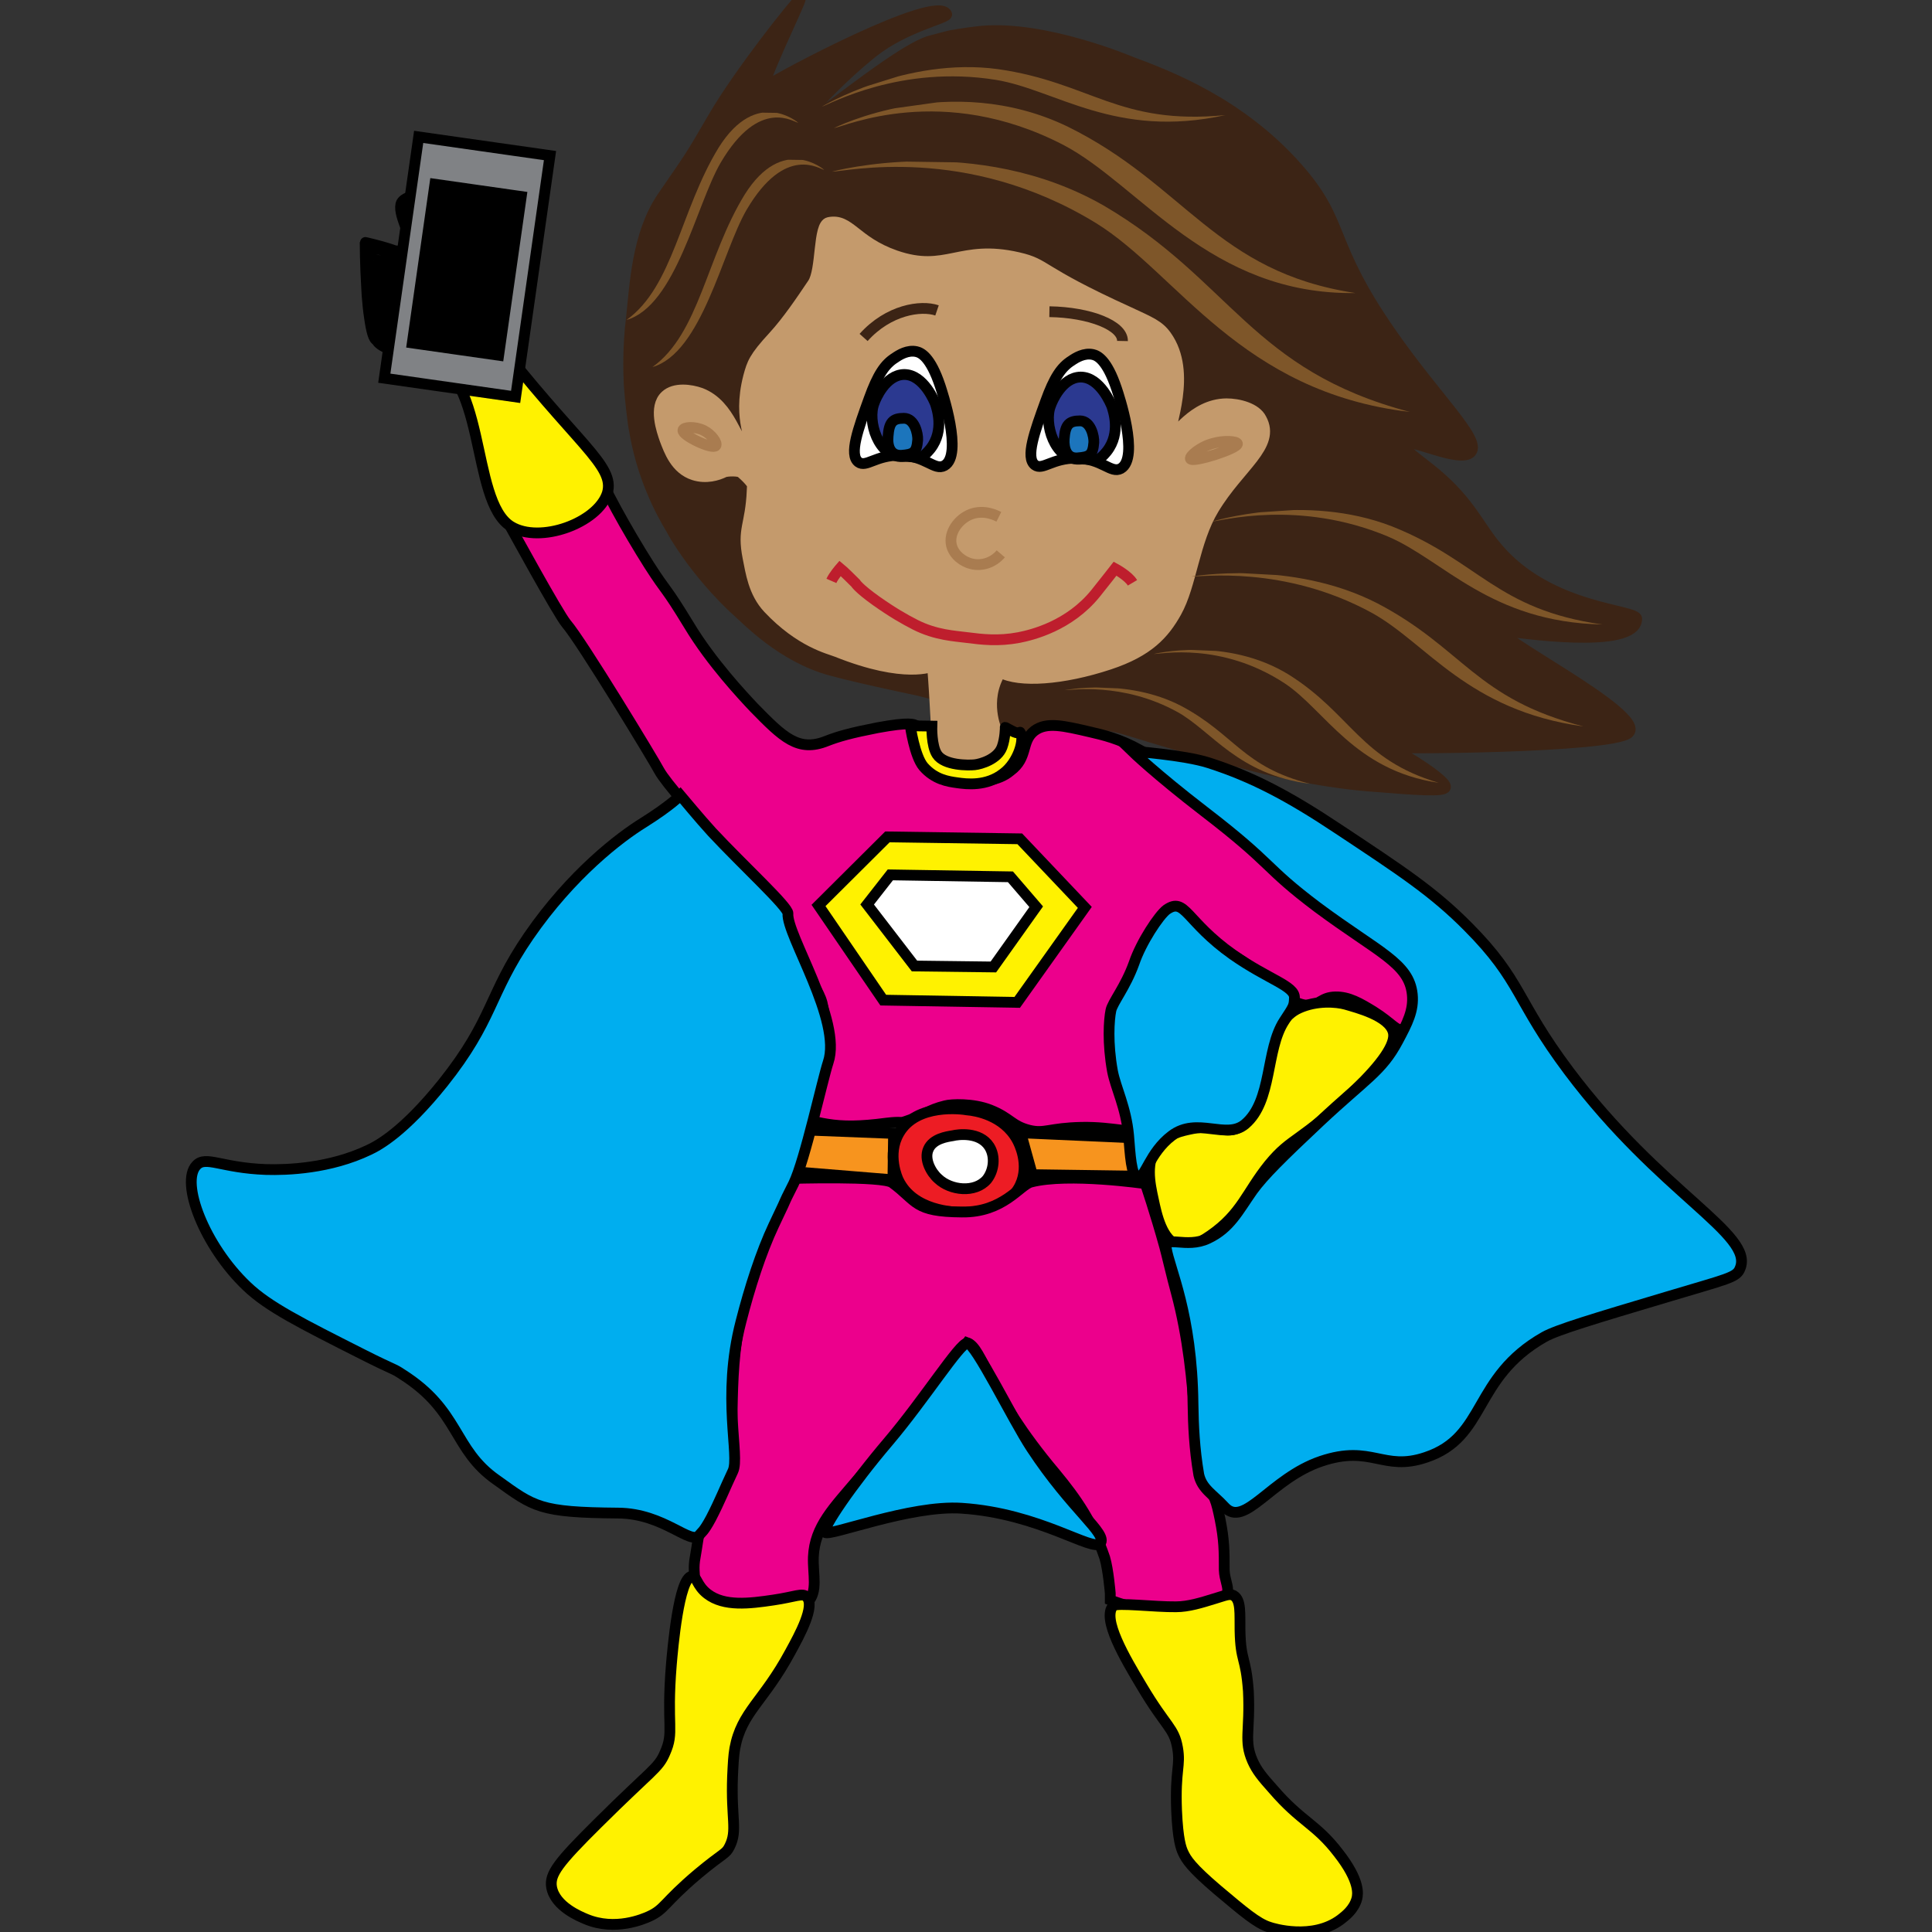 <?xml version="1.0" encoding="utf-8"?>
<!-- Generator: Adobe Illustrator 18.1.0, SVG Export Plug-In . SVG Version: 6.00 Build 0)  -->
<!DOCTYPE svg PUBLIC "-//W3C//DTD SVG 1.1//EN" "http://www.w3.org/Graphics/SVG/1.1/DTD/svg11.dtd">
<svg version="1.1" id="Layer_1" xmlns="http://www.w3.org/2000/svg" xmlns:xlink="http://www.w3.org/1999/xlink" x="0px" y="0px"
	 viewBox="0 0 600 600" enable-background="new 0 0 600 600" xml:space="preserve">
<rect x="0" y="0" width="600" height="600" fill="#333333" stroke="none"/>
<symbol  id="Brown_Hair_4" viewBox="-11.3 -7.7 22.6 15.3">
	<path fill="#7E5629" d="M-11.3,6.9c0,0,5.6,2.6,10.6-1.9c5-4.6,5.8-10.2,12-12.7C4.7-6.6,2.2,0.8-1,3.9C-6.1,8.8-10.8,6.9-11.3,6.9
		z"/>
</symbol>
<g>
	<path fill="#3C2415" stroke="#3C2415" stroke-width="3.346" stroke-miterlimit="10" d="M508.3,192.2c0-3-26.6-2.7-43-21.7
		c-6.1-7-8.4-14.2-19.6-23.6c-5.1-4.2-10.5-7.7-9.8-9.1c1.1-2.3,18,6.5,21,2.5c3-3.9-10.8-16.6-24.9-36.9
		c-20.1-28.9-13.8-34-29.2-51.4c-17.9-20.2-40.1-28.5-51.6-32.8c0,0-26.6-11.3-46.4-9.5c-5,0.5-9.7,1.4-9.7,1.4s-3.3,0.8-6.5,1.7
		c-10.7,3.4-36.7,26.2-38.4,24.8c-1-0.9,11-13.6,21-21.5s23.3-10.5,22.8-11.7c-3.1-6.6-52.8,19.9-56,22.4
		c-3.6,2.8,11.3-27.4,10.5-27.1c-1.3,0.7-19,23-27,36.8c-7.6,13.1-7.1,12-15.8,24.7c-7.9,11.6-8.5,27.5-9.6,37.5
		c-1.1,8.8-0.9,16.7-0.7,20.7c0.4,6,1.1,10.5,1.3,12.4c0.7,4.2,2,11.7,5.7,20.5c2.1,5.2,4.6,9.6,6,11.9c0,0,0.7,1.3,1.4,2.5
		c8.5,13.7,18.6,22.6,18.6,22.6c3.9,3.5,14.4,14.6,29.4,18.8c10.2,2.8,30.9,7,31.5,7.2c0,0-0.5-11.9-0.4-6.5
		c0,0.1-52.1-7.8-58.6-33.1c-2.8-11,4-28.9-2.7-28.9c-4,0-6.3,3.4-12.3,0.5c-9.7-4.6-16.8-20.8-10.8-26.2c3.4-3.1,10.8-1.8,15.5,1.3
		c7.2,4.8,7.8,13.8,9.8,13.5c2.5-0.4-1.8-14.7,6-26.5c3.1-4.6,5.2-4.6,11.3-13.1c3.7-5.2,5.7-7.9,6.8-12.1
		c2.4-8.7-1.2-13.4,1.3-15.5c3.3-2.8,10.5,4.3,22.1,8.1c16.4,5.3,19.5-3.4,37.7,0.6c12.9,2.8,9.9,6.8,34.1,16
		c4.3,1.6,9.1,3.3,13.2,8c6.4,7.3,6.5,16.8,6.4,17.8c-0.1,8.7-4.5,14.9-3.6,15.5c1.3,0.7,5.8-10.5,14.5-11.9
		c4.2-0.7,9.5,0.8,12.1,4.6c3.2,4.7,0.8,10.9-0.2,13.3c-3.7,9.4-10.4,8.6-14.6,17.5c-3.1,6.5-0.1,8-3.6,17.7c-2.5,6.9-6,11.7-8,14.3
		c-2.9,3.9-6.8,9.1-13.5,13.1c-4.9,3-10.3,4.1-21.2,6.4c0,0-4.9-0.9-19.6,1.5c0.6-3.7-1,9.1,0.7,12.5c2.3,4.9,15.1,1.4,28.8,1.5
		c8.9,0,6.1,1.5,49.7,12.9c0,0,17.7,4.6,34.7,6h0.1c15.6,1.3,23.5,1.8,23.9,0.4c0.8-2.5-21.2-15.7-19.7-12.5
		c0.3,0.7,71.6,0.3,76.6-4.4c6-5.8-46.1-31.8-38.3-31.6C469.8,196.1,508.1,202.2,508.3,192.2z"/>
	<path fill="#C49A6C" stroke="#C49A6C" stroke-width="3.346" stroke-miterlimit="10" d="M291.1,232.5c0,0-0.7-16.2-1.5-25.6
		c0,0-8.4,4-29.7-4.5c-2.5-1-11.3-2.9-21.3-13.5c-4.6-4.9-5.4-11.3-6.3-15.7c-1.8-9.1,0.8-9.8,1.3-20.9c0,0,2.2-0.6-3.4-5.5
		c-0.7-0.7-4.4-0.6-5.3-0.2c-2,1-5.6,2.1-9.4,0.9c-5.7-1.8-7.7-7.6-9-11c-0.9-2.6-3.6-10.1,0.2-13.6c2.8-2.6,7.8-1.9,10.9-0.8
		c9.7,3.7,11.1,16.1,14.3,15.6c2.7-0.4-3.1-6.5,0.6-20.8c1.1-4,1.6-5.8,7.7-12.4c4.4-4.8,8.7-11.2,12.2-16.4c2.9-4.2,1.6-18.3,5-19
		c6.5-1.3,8.1,5.9,20.7,10.3c15.9,5.5,19.9-3.6,38.1,0.6c9.2,2.1,5.7,3.9,34.3,16.9c6.9,3.2,9.4,4.2,11.7,7.4
		c8.3,11.6,0.4,28.9,1.5,30.5c0.9,1.3,6.6-9.3,17.2-9.4c3.7,0,9.1,1.3,10.8,4.7c4.6,8.4-6.8,14.7-14.8,28
		c-6.1,10.1-6.9,23.6-11.6,32c-3.8,6.8-8.7,12.2-20.8,16.2c-14.5,4.8-28,5.7-33.8,2.5l0,0c-5.4,8.9-1.2,18-1.2,18c0,1.1,0,2.8,0,5
		c-1.3,1.1-3.7,2.4-6.9,3.3c-1,0.3-1.9,0.4-3.3,0.4C294.6,235.4,291.1,232.5,291.1,232.5z"/>
	<path fill="#EC008C" stroke="#000000" stroke-width="3.346" stroke-miterlimit="10" d="M321.2,227c3.8-2.9,9.1-1.6,17.3,0.3
		c3.9,0.9,9.2,2.1,15.6,5.7c9.6,5.2,14.2,11.2,23,18.2c12.3,9.8,21.5,21.2,33.6,30.8c0.2,0.1,10.3,5.7,21.4,14.9
		c3.1,2.6,6.5,5.6,7.4,10.4c1.1,5.2-0.9,11.6-3.9,12.4c-2.1,0.5-3.1-1.8-9.1-5.6c-4.1-2.5-7.6-4.6-11.8-4.5
		c-4.3,0.1-4.8,2.5-8.2,2.6c-6.3,0.2-14.3-9.2-18.9-12.5c-4.2-3-9.8-5.8-16.5-12.3c-3.3-3.3-4.4-5.8-6.5-5.5
		c-3.3,0.4-2.5,7.2-8.4,16.1c-3.8,5.7-4.2,6.4-6.1,11.3c-1.6,4.4-2.7,17.7-0.4,26.5c0,0,1.8,0.8,2.2,9.1l1.3,5.5
		c-0.9,2-7.3-0.5-17.3-0.3c-10.1,0.2-11.4,2.1-16.3,0.9c-5.5-1.4-5.8-3.8-12.1-6.3c-5.3-2.1-12.1-1.8-13.9-1.3
		c-5.4,1.3-6.3,2.9-12.5,4.9c-1.8,0.6-0.8-0.1-5.8,0.5c-8.3,1.1-13.5,1.1-18.4,0.3c-4.5-0.7-5.1-1.3-5.4-1.7c-2.3-3,0.6-7.7,3-17.1
		c0.8-3,2.9-10.1,0.8-18.9c-0.9-3.4-3.5-6.6-7.8-14.9c-5.1-9.9-4.4-10.1-6.1-15.2c-0.9-2.7-1.1-2.6-9.1-10.8
		c-7.8-8-7.3-6.9-11.5-11.7c-3.7-4.2-14-15.6-16.1-19.5c-1.5-2.9-24.1-40.2-28.8-45.6c-2.5-2.9-17.5-30.4-18.2-31.6
		c-3.9-6.5,13.2-1.5,11.3-1.7c-9.2-0.7,2.8-3.9,10.7-6.2c6.4-1.7,2.5-16,4.6-10.7c2.9,7.6,10.4,21.1,17.3,32
		c5.9,9.2,4.6,5.9,12.4,18.7c6.9,11.5,16.9,22.1,20.1,25.5c9.1,9.3,13.8,14,22.7,10.4c3.6-1.4,7.5-2.5,15.7-4.1
		c9.8-1.8,11.5-1.2,12.4-0.4c3.4,2.7,0.6,7.3,4.1,11.9c3.7,4.6,10.4,4.9,12.9,5c2.6,0.1,7.9,0.3,11.9-3.1
		C319.4,235.3,317,230.3,321.2,227z"/>
	<polygon fill="#FFF200" stroke="#000000" stroke-width="3.346" stroke-miterlimit="10" points="316.7,260.5 336.9,281.8 
		315.9,311.3 274.3,310.6 254.2,281.2 275.6,259.9 	"/>
	<polygon fill="#FFFFFF" stroke="#000000" stroke-width="3.346" stroke-miterlimit="10" points="321.8,281.6 308.5,300.3 284,300 
		269.3,280.9 276.5,271.7 313.8,272.3 	"/>
	<path fill="#FFF200" stroke="#000000" stroke-width="3.346" stroke-miterlimit="10" d="M432.7,320.6c0.9,3.6-3.6,9.9-11.7,17.7
		c-17.4,16.9-19.6,14.5-26.9,23.4c-7,8.7-8.4,15.2-18.2,22c-4.2,2.9-7.1,3.9-9.8,3.1c-5.2-1.5-6.9-9.5-7.9-14.2
		c-1.2-5.4-2.5-11.9,1.3-16.8c3-3.7,7.5-4.6,10.9-5.3c7.4-1.4,9.1,1.3,13,0.2c11.2-3.2,6.5-31.4,20-37.6c5.5-2.5,11.6-2,14.5-1.2
		C421.2,312.9,431.4,315.4,432.7,320.6z"/>
	<path fill="#F7941E" stroke="#000000" stroke-width="3.346" stroke-miterlimit="10" d="M352.7,353.4c1.1,3.9,2,8,3.1,11.9
		l-35.2-0.5l-3.6-13L352.7,353.4z"/>
	<polygon fill="#F7941E" stroke="#000000" stroke-width="3.346" stroke-miterlimit="10" points="277.5,352 277.3,366.4 245.4,363.8 
		249.4,350.9 	"/>
	<path fill="#ED1C24" stroke="#000000" stroke-width="3.346" stroke-miterlimit="10" d="M315.9,354c0.5,0.9,4,7.6,0.9,14.1
		c-4,8.4-15.7,8.4-18,8.4c-2.6,0-15.2-0.4-19.8-10c-0.2-0.4-3.7-7.9,0.2-14.6c5.4-9.4,19.6-7.5,21.2-7.2
		C302.9,344.9,311.7,346.3,315.9,354z"/>
	<path fill="#FFFFFF" stroke="#000000" stroke-width="3.346" stroke-miterlimit="10" d="M307.2,356c2,3.1,1.5,7.5-0.7,10.3
		c-3.7,4.3-11.3,3.4-15.1-0.2c-2.2-1.9-4.5-6-3.1-9.2c1.4-3.3,5.8-3.9,7.6-4.2C297.5,352.3,304.2,351.4,307.2,356z"/>
	<path fill="#EC008C" stroke="#000000" stroke-width="3.346" stroke-miterlimit="10" d="M355.7,367.6c0,0,3.1,9.1,6,19.6
		c0.5,1.7,2.3,9.5,3.6,14.2c7.5,27.9,5.1,55.9,8.1,58.6c3.9,3.8,4.4,6.6,5.5,11.8c1.3,6.5,1.3,9.9,1.3,15.8c0.1,3,1.4,5.1,1,7
		c-0.6,2.7-5.1,3.9-8.2,4.7c-1.7,0.5-9.1,1.4-14.7,1c-6.2-0.5-13.5-3.4-13.5-3.4v-2.1c0,0-0.6-7.3-1.7-11
		c-3.7-10.9-8.6-18.1-15.4-26.3c-21.4-25.4-22.4-38.7-27.3-40.5c0,0-9.1,13.2-33.9,42.3c-7.5,8.9-13.5,14.7-13.9,24.2
		c-0.2,5.5,1.5,10.8-1.8,14.1c-0.8,0.8-2.1,1.6-10.3,2c-14.8,0.6-19.2-2.1-20.5-3c-1.4-1-4.1-2.9-4.2-5.5c-0.1-2.4-0.5-4.4,0.1-7.5
		c1.3-7.4,0.9-9.4,4.8-16c1.7-2.9,3-6.8,4.7-10.3c3.6-7.4,0.1-28.6,4.8-48.7c2.6-11.1,0.8-20,4.3-23.5c6.4-6,10.8-19.1,10.8-19.1
		s28.8-0.9,31.8,1.3c7.9,5.8,6.7,9,21.6,9.1c12.9,0.2,18-8.4,21.5-9.3C331.7,364.1,355.7,367.6,355.7,367.6z"/>
	<path fill="#FFF200" stroke="#000000" stroke-width="3.346" stroke-miterlimit="10" d="M385.1,506.4c-0.1-5.2,0.4-9.5-2-10.9
		c-1.3-0.7-2.6,0-6,1c-3.9,1.2-8,2.5-11.9,2.5c-6.5,0.1-18.5-1.4-19.5-0.3c-3.6,4,3.7,16.3,8.9,25c7.6,12.8,10,12.8,11.1,19.1
		c1,5.7-0.8,6.7-0.3,19.5c0.4,9.1,1.4,11.7,2,13c1,2.2,2.6,4.7,10.7,11.6c8.2,6.9,12.3,10.4,16.1,11.6c1.1,0.4,13.4,4.2,22.2-2.4
		c1.4-1.1,4.1-3.1,5-6.5c0.3-1.3,1.1-5.4-5.8-14.2c-6.9-9-11.5-9.6-20.2-19.7c-3.5-3.9-5.1-5.9-6.4-8.8c-2.8-6.4-0.7-9.2-1.3-21.7
		C386.9,514.3,385.3,516.2,385.1,506.4z"/>
	<path fill="#FFF200" stroke="#000000" stroke-width="3.346" stroke-miterlimit="10" d="M245.4,513.1c2.9-5.3,7.9-14.4,5.1-17.2
		c-1.3-1.3-3.5,0-10.3,1c-7.4,1.1-15.3,2.1-20.5-1.9c-3.4-2.6-3.3-5.6-4.8-5.5c-4.1,0.3-6,22.8-6.4,27.4c-1.6,19.5,1,20.8-2,27.5
		c-2.1,4.9-3.9,5-20.9,21.9c-12.2,12.1-15,15.7-14.3,19.8c1.1,6,8.8,9.1,10.7,9.9c9.1,3.8,17.9-0.1,19.5-0.8
		c5.1-2.3,4.5-4.2,15.3-13.3c7.9-6.6,8.6-6,9.8-8.5c2.5-5,0.4-8.5,0.9-21.7c0.2-4.2,0.3-6.3,0.7-8.7
		C230.3,531.6,237.1,528.5,245.4,513.1z"/>
	<path fill="#00AEEF" stroke="#000000" stroke-width="3.346" stroke-miterlimit="10" d="M211.3,247c0,0-2.9,3.1-11.5,8.5
		c-7.3,4.5-22.3,15.9-35.6,35.2c-12.5,18.2-10.9,25.9-26.6,45.6c-12.1,15.1-20,19.4-23,20.8c-12.1,5.8-25.4,6.3-32,6.1
		c-13.9-0.5-18.7-4.4-21.6-1.3c-5.1,5.3,2.5,25.1,15.7,37.6c6.6,6.3,16.5,11.3,35.9,21.1c10.3,5.2,9.3,4.2,12.3,6.2
		c18,11.4,15.7,23.3,29.3,32.8c11.7,8.4,13.3,10.1,37.8,10.3c14.3,0.1,22.7,10.3,25.2,6.8c0.6-0.8,1.3-0.9,3.6-5.2
		c2.8-5.4,4.2-9.1,6.8-14.6c2.3-4.8-3.6-22.8,2.5-46.4c2.7-10.6,6.2-21.5,10.2-30c6.2-13,1.4-3.4,6.2-13c3.5-7.3,8.9-32.1,10.7-37.6
		c4.4-13-13-39.6-12.5-46.2c0.2-2-13.8-14.8-23.6-25.3C217,253.9,212.5,248.4,211.3,247z"/>
	<path fill="#00AEEF" stroke="#000000" stroke-width="3.346" stroke-miterlimit="10" d="M256.2,475.9c1.3,1.4,26.5-8.6,42.5-7.5
		c24.2,1.6,40.7,13.7,43,10.9c2.4-3-8.8-10.4-21.4-29.6c-5.9-9-17.3-32.6-19.9-32.6c-2.3-0.1-13.3,17.4-24.5,30.6
		C264.5,461.1,255.3,474.7,256.2,475.9z"/>
	<path fill="#00AEEF" stroke="#000000" stroke-width="3.346" stroke-miterlimit="10" d="M380.3,468c6.2,6.8,14.3-8.9,30-14.2
		s19.2,3.3,32.5-1.2c19-6.3,14.4-24.7,36.8-37.4c3.9-2.2,15.2-5.6,38-12.4c19-5.7,21.7-6,22.8-8.9c4.4-10.6-24.6-23.2-53.2-61.3
		c-16.5-22-14.5-27.9-31.3-44.8c-10.8-10.9-20.6-17.3-40.2-30.3c-15.6-10.4-26.9-16.3-40.3-20.6c-7.8-2.5-23.8-3.6-23.8-3.6
		s7.2,7,22.4,18.7c22,16.9,18.2,17,35.2,29.8c19,14.1,28.4,17.3,29.4,27c0.5,5-1.5,8.9-4.5,14.5c-5,9.4-9.9,11.6-24.2,25
		c-11.7,11-17.4,16.6-20.9,21.4c-4.5,6.4-7,11.7-13.8,14.9c-6.8,3.3-13.7-1.3-13,3.1c0.9,6.1,8,20.2,8.3,48.3
		c0.1,6.6,0.4,13.8,1.8,22C373.3,462.4,376.6,464,380.3,468z"/>
	<g>
		<path fill="#00AEEF" stroke="#000000" stroke-width="3.346" stroke-miterlimit="10" d="M362.3,282.5c5.8-4,5.9,3.6,20.6,14
			c11,7.7,19.3,9.7,19.1,13.4c-0.1,2.5-0.1,2.5-3.2,7.2c-5.8,8.9-3.6,24.8-12.1,32c-5.9,5-14.9-2.4-22.8,3.6
			c-7,5.3-8.2,13.3-10.6,12.9c-2-0.3-2.3-7.1-2.8-13c-0.8-8.7-4-14.7-5-19.9c-1.6-8.8-1.1-16-0.5-18.9c0.5-2.5,4.5-7.2,7.2-14.7
			C354.4,292.6,359.9,284.3,362.3,282.5z"/>
	</g>
	<path fill="#FFF200" stroke="#000000" stroke-width="3.346" stroke-miterlimit="10" d="M316.8,227.4c-0.2-0.2-0.1,0.9-2.7-0.5
		c-2.2-1.2-1.9-1-1.9-1s0,3.4-1,6.1c-1.4,3.8-6.6,5.3-8.5,5.5c-1.9,0.2-9.4,0.3-11.7-3.2c-1.8-2.7-1.6-8.8-1.6-8.8l-6.7-0.1
		c0,0,1.3,9.4,4.1,12.7c3.5,4,7.6,4.6,10.5,5c2.8,0.4,9.1,1.2,14.3-2.9C316.2,236.8,318.4,229.4,316.8,227.4z"/>
	<path fill="none" stroke="#A97C50" stroke-width="3.346" stroke-miterlimit="10" d="M222.3,138.4c0.6-0.8-1.3-3.5-3.7-4.7
		c-2.8-1.4-6.4-1.1-6.5-0.1C211.7,135.2,221.4,139.8,222.3,138.4z"/>
	<path fill="none" stroke="#A97C50" stroke-width="3.346" stroke-miterlimit="10" d="M369.7,142.5c-0.4-0.8,3.1-3.8,7-4.8
		c3.4-1,7.4-0.7,7.6,0.1C384.5,139.3,370.4,143.8,369.7,142.5z"/>
	<g>
		<path fill="#FFFFFF" stroke="#000000" stroke-width="3.346" stroke-miterlimit="10" d="M348.1,145.5c-3.1,1.7-5.8-3.1-13.8-3.2
			c-7.5-0.1-10.5,3.9-12.9,2.1c-3-2.3-0.1-10.3,3.3-19.7c2.7-7.5,4.9-10.7,8.1-12.7c1.3-0.9,3.9-2.5,6.6-1.9
			c1.3,0.3,4.3,1.4,7.4,10.7C347.3,122.3,354,142.1,348.1,145.5z"/>
		<path fill="#2B3990" stroke="#000000" stroke-width="3.346" stroke-miterlimit="10" d="M343.8,140.1c4.4-5.7,1.9-12.6,1.5-13.9
			c-0.2-0.5-3.6-9.1-9.7-9.1c-5.8,0.1-8.9,7.6-9.3,8.8c-2.3,5.6,1.3,17,8.8,16.7C340.1,142.3,340.3,144.4,343.8,140.1z"/>
		<path fill="#1C75BC" stroke="#000000" stroke-width="3.346" stroke-miterlimit="10" d="M334.7,142.2c3.6-0.3,4.7-0.8,5-4.8
			c0.1-1.8-0.9-6.7-4.3-6.7c-3.4,0-4.6,1.2-4.9,5.6C330.3,139.4,331.3,142.5,334.7,142.2z"/>
	</g>
	<path fill="none" stroke="#3C2415" stroke-width="3.346" stroke-miterlimit="10" d="M291,96.4c-5-1.7-15.1-0.2-22.8,8.4"/>
	<path fill="none" stroke="#3C2415" stroke-width="3.346" stroke-miterlimit="10" d="M348.6,105.9c0.1-4.8-10.1-8.9-22.7-9.1"/>
	<line fill="none" stroke="#000000" stroke-width="3.346" stroke-miterlimit="10" x1="278.7" y1="103.8" x2="278.7" y2="103.8"/>
	<g>
		<path fill="none" stroke="#A97C50" stroke-width="3.346" stroke-miterlimit="10" d="M310.2,160.5c-0.6-0.3-4.5-2.4-8.7-0.8
			c-3.7,1.4-7,5.6-6,9.7c0.8,3.1,3.7,5.1,6.2,5.7c3.3,0.8,6.8-0.4,9.1-3.1"/>
	</g>
	<path fill="none" stroke="#BE1E2D" stroke-width="3.346" stroke-miterlimit="10" d="M351.7,181c-1.3-2.2-5.4-4.4-5.4-4.4
		s-3.5,4.5-6,7.6c-8.2,10.2-19.8,13-23.9,13.8c-6.4,1.2-11.4,0.6-16.1,0c-3.7-0.5-9.6-0.7-16.1-4c-3.5-1.8-7-3.8-12.1-7.4
		c-5.6-4-6.4-5.5-6.4-5.5c-3.8-3.8-4.8-4.6-4.8-4.6s-2,2.3-2.7,3.9"/>
	<g>
		<path fill="#FFFFFF" stroke="#000000" stroke-width="3.346" stroke-miterlimit="10" d="M293.3,144.6c-3.1,1.7-5.8-3.1-13.8-3.2
			c-7.5-0.1-10.5,3.9-12.9,2.1c-3-2.3-0.1-10.3,3.3-19.7c2.7-7.5,4.9-10.7,8.1-12.7c1.3-0.9,3.9-2.5,6.6-1.9
			c1.3,0.3,4.3,1.4,7.4,10.7C292.5,121.5,299.2,141.3,293.3,144.6z"/>
		<path fill="#2B3990" stroke="#000000" stroke-width="3.346" stroke-miterlimit="10" d="M289,139.3c4.4-5.7,1.9-12.6,1.5-13.9
			c-0.2-0.5-3.6-9.1-9.7-9.1c-5.8,0.1-8.9,7.6-9.3,8.8c-2.3,5.6,1.3,17,8.8,16.7C285.3,141.5,285.5,143.6,289,139.3z"/>
		<path fill="#1C75BC" stroke="#000000" stroke-width="3.346" stroke-miterlimit="10" d="M280,141.4c3.6-0.3,4.7-0.8,5-4.8
			c0.1-1.8-0.9-6.7-4.3-6.7c-3.4,0-4.6,1.2-4.9,5.6C275.5,138.6,276.5,141.6,280,141.4z"/>
	</g>
	
		<use xlink:href="#Brown_Hair_4"  width="22.6" height="15.3" x="-11.3" y="-7.7" transform="matrix(-2.32 -3.351768e-02 6.136537e-02 -4.247 229.314 81.669)" overflow="visible"/>
	
		<use xlink:href="#Brown_Hair_4"  width="22.6" height="15.3" x="-11.3" y="-7.7" transform="matrix(-2.32 -3.351768e-02 6.136537e-02 -4.247 221.253 67.05)" overflow="visible" enable-background="new    "/>
	
		<use xlink:href="#Brown_Hair_4"  width="22.6" height="15.3" x="-11.3" y="-7.7" transform="matrix(7.989 0.115 7.126594e-02 -4.933 348.11 88.651)" overflow="visible" enable-background="new    "/>
	
		<use xlink:href="#Brown_Hair_4"  width="22.6" height="15.3" x="-11.3" y="-7.7" transform="matrix(6.72 -0.935 -0.689 -4.955 339.671 63.413)" overflow="visible" enable-background="new    "/>
	
		<use xlink:href="#Brown_Hair_4"  width="22.6" height="15.3" x="-11.3" y="-7.7" transform="matrix(5.019 -1.569 -0.815 -2.607 317.529 33.407)" overflow="visible" enable-background="new    "/>
	
		<use xlink:href="#Brown_Hair_4"  width="22.6" height="15.3" x="-11.3" y="-7.7" transform="matrix(5.248 -0.348 -0.181 -2.726 436.926 176.877)" overflow="visible" enable-background="new    "/>
	
		<use xlink:href="#Brown_Hair_4"  width="22.6" height="15.3" x="-11.3" y="-7.7" transform="matrix(5.486 0.297 0.148 -2.728 430.91 201.241)" overflow="visible" enable-background="new    "/>
	
		<use xlink:href="#Brown_Hair_4"  width="22.6" height="15.3" x="-11.3" y="-7.7" transform="matrix(3.982 0.163 0.102 -2.488 402.595 222.111)" overflow="visible" enable-background="new    "/>
	
		<use xlink:href="#Brown_Hair_4"  width="22.6" height="15.3" x="-11.3" y="-7.7" transform="matrix(3.422 0.14 7.257576e-02 -1.776 368.791 228.175)" overflow="visible" enable-background="new    "/>
	<path fill="none" stroke="#000000" stroke-width="3.346" stroke-miterlimit="10" d="M113.4,75.2c0,3.1,0.1,6.1,0.2,8.9
		c0.1,2.8,0.3,5.4,0.4,7.7c0.2,2.4,0.4,4.6,0.7,6.5c0.6,4.5,1.4,7.3,2.3,7.3"/>
	<g>
		<g>
			<path d="M114.3,77.9c0,1.2-0.4,3.4,0.4,4.3c0.7,0.9,1.3,0.5,2.2,0.4c1.5-0.1,3,0.8,4.6,0.7c1.7,0,3.4-0.4,4.9-1
				c0.8-0.3,0.8-1.3,0-1.5c-1.9-0.7-3.7-1.5-5.6-2.2c-1.3-0.6-3.2-1.5-4.6-1.3c-0.4,0-0.7,0.2-0.8,0.6c-0.4,1.3-0.6,2.9,0.9,3.3
				c0.6,0.2,1.3,0,1.9,0.2c0.6,0.2,1.2,0.5,1.7,0.7c1.1,0.4,2,0.7,3.1,0.5c0.9-0.1,1.1-1.3,0.2-1.5c-2.1-0.8-4.1-1.7-6.4-2.1
				c-1-0.2-1.4,1.4-0.4,1.5c2.2,0.3,4.2,1.3,6.4,2.1c0.1-0.5,0.1-1.1,0.2-1.5c-1.6,0.2-2.9-0.7-4.4-1.2c-0.3-0.1-1.1-0.4-1.3-0.3
				c-0.7-0.2-0.8,0-0.4,0.4c0-0.6,0.1-1.1,0.2-1.6c-0.3,0.2-0.5,0.4-0.8,0.6c1.5-0.2,3.9,1.2,5.2,1.7c1.5,0.7,3,1.3,4.5,1.8
				c0-0.5,0-1.1,0-1.5c-2.7,0.9-5,1.1-7.7,0.3c-0.7-0.2-1.3-0.2-1.9-0.2c-0.9-0.1-0.3,0.4-0.4-0.4c-0.1-0.9-0.1-1.7,0-2.6
				C115.9,76.8,114.4,76.8,114.3,77.9L114.3,77.9z"/>
		</g>
	</g>
	<g>
		<g>
			<path d="M114.5,86.1c0.1,1.3,0.2,2.8,0.3,4.1c0.1,0.8,1.1,1.2,1.5,0.4c0.7-1.3,3.8-1.3,5-1.6c1.6-0.4,3.2-0.9,4.7-1.3
				c0.6-0.2,0.8-0.9,0.4-1.3c-1.4-1.6-3.7-1.3-5.6-1.3c-1.3,0-4.9-0.8-5.4,1c-0.3,1.1,0.4,2.4,1.4,2.4c1.3,0.1,2.6-0.3,3.9-0.3
				c1.3,0.1,2.6,0,3.9-0.3c1-0.3,0.6-1.8-0.4-1.5c-1.5,0.4-3,0.2-4.5,0.2c-0.5,0-1,0-1.4,0.1c-0.2,0-1.7,0.1-1.3,0.2
				c2.3,0.5,6.5-1.3,8.4,0.8c0.1-0.5,0.2-0.9,0.4-1.3c-2.4,0.7-4.7,1.3-7.2,1.7c-1.5,0.2-2.8,0.5-3.6,1.9c0.5,0.1,1,0.3,1.5,0.4
				c-0.1-1.3-0.2-2.8-0.3-4.1C116,85.1,114.4,85.1,114.5,86.1L114.5,86.1z"/>
		</g>
	</g>
	<g>
		<g>
			<path d="M119.4,87.4c0.7,0,2-0.3,2.7,0c0.4,0.2,0.7,0.6,1.1,0.7c0.6,0.2,1.3,0.1,1.9,0.1c0.8,0,1.7,0.1,2.5-0.2
				c0.4-0.1,0.6-0.4,0.6-0.8v-0.1c0-0.3-0.2-0.6-0.4-0.7c0,0-0.1,0-0.1-0.1c-0.9-0.6-1.6,0.9-0.8,1.3c0,0,0.1,0,0.1,0.1
				c-0.1-0.2-0.3-0.5-0.4-0.7v0.1c0.2-0.3,0.4-0.5,0.6-0.8c-0.7,0.2-1.6,0.2-2.3,0.1c-0.5,0.1-1,0-1.4-0.3c-0.2-0.1-0.3-0.2-0.5-0.4
				c-1.1-0.4-2.3-0.2-3.5-0.2C118.3,85.8,118.3,87.4,119.4,87.4L119.4,87.4z"/>
		</g>
	</g>
	<g>
		<g>
			<path d="M115.7,89.3c0.4,0,0.8,0,1.2,0c1.1,0,1.1-1.6,0-1.6c-0.4,0-0.8,0-1.2,0C114.8,87.7,114.8,89.3,115.7,89.3L115.7,89.3z"/>
		</g>
	</g>
	<g>
		<g>
			<path d="M115.3,94.1c4.3,0,8.8,0,13.1,0c-0.1-0.5-0.1-1.1-0.2-1.5c-2.7,0.8-5.4,1.5-8.1,2.3c-0.7,0.2-1.3,0.3-1.9,0.6
				c-0.3,0-0.6,0.2-0.8,0.3c-0.3,0.3-0.4,0.3-0.4-0.2c-1.3-0.9,2-0.5,2.6-0.5c1.3,0,2.6-0.1,3.9-0.3c0.2,0,1.9-0.2,1.9-0.2
				c0-0.2-1.6-0.2-1.8-0.2c-0.9,0.1-1.6,0.4-2.4,0.7c-0.4,0.2-0.9,0.5-1.3,0.6c-0.5,0.4-1,0.3-1.4-0.2c-0.9-0.1-1.2-0.3-0.7-0.7
				c0.1,0.5,0.1,1,0.2,1.4c0.2-0.1,0.4-0.2,0.6-0.3c1.1-0.1,1.1-1.6,0-1.6c-0.7,0-0.9,0-1.4,0.5c-0.5,0.4-0.6,1.3,0.2,1.4
				c1.4,0.2,2.4-1.3,1.2-2.4c-1.2-1-2.3-0.1-2.5,1.2c-0.3,2.6,2.2,2.9,4.1,2.3c0.8-0.3,1.5-0.8,2.4-1c1-0.3,1.8-0.2,2.8-0.4
				c0.8-0.1,1.7-0.4,2.1-1.2c1.1-2-1.7-1.9-2.9-1.8c-2.3,0.2-4.6,0.4-6.9,0.3c-0.9,0-1.7-0.3-2.2,0.6c-0.6,1,0.2,3.2,1.3,3.5
				c1.3,0.4,4.2-1.1,5.5-1.4c2.2-0.7,4.4-1.3,6.6-1.9c0.9-0.3,0.7-1.5-0.2-1.5c-4.3,0-8.8,0-13.1,0
				C114.4,92.5,114.4,94.1,115.3,94.1L115.3,94.1z"/>
		</g>
	</g>
	<g>
		<g>
			<path d="M116,100.8c2.5-0.1,5-0.2,7.5,0.1c1.2,0.1,2.6,0.2,3.8,0.6c0.6,0.2,0.6,0.1,0.1-0.2c-0.7,0.3-1.4,0.6-2.1,0.9
				c-1.1,0.4-2.1,0.7-3.3,0.9c-0.2,0-5.1,0.9-4.2-1c0.3-0.5,3.8-0.7,4.3-0.8c0.7-0.1,4.5-0.1,1.7,0.6c-0.9,0.2-1.7,0.3-2.6,0.5
				c-1.3,0.2-3.5,0.5-1-0.1c0.9-0.2,1.8-0.4,2.8-0.5c0.8,0.2,1.3,0.1,1.8-0.4c-0.1,0-0.1,0-0.2,0c-1.2,0.1-2.4,0.4-3.5,0.7
				c-0.6,0.2-1.2,0.3-1.7,0.5c0.2,0.7,0.5,0.8,1.1,0.3c1,0,2.1-0.5,3.1-0.6c1.1-0.1,0.6-1.6-0.4-1.5c-1.5,0.2-7,0.8-4.9,3.5
				c0.2,0.2,0.6,0.3,0.8,0.2c2.2-0.8,4.4-1,6.7-1.5c0.7-0.2,1.2-0.3,1.3-1.1c0.4-2.2-3.3-1.8-4.4-1.6c-1.3,0.2-6.4,0.1-5.9,2.7
				c0.6,2.6,5.7,0.9,7,0.6s4-1.4,2.5-3.1c-0.8-0.9-2.3-0.9-3.4-0.8c-1.7,0.2-3.5,0.6-5.2,0.6c-2.1,0.1-2.3,2.9-0.9,4.2
				c1.5,1.4,6.2,0.1,7.9-0.4c1-0.3,6-1.6,3.9-3.6c-1-1-3.6-0.9-4.9-1c-2.6-0.3-5.3-0.3-8-0.2C114.9,99.3,114.9,100.9,116,100.8
				L116,100.8z"/>
		</g>
	</g>
	<path fill="#FFF200" stroke="#000000" stroke-width="3.346" stroke-miterlimit="10" d="M158.7,163.5c-13.1-8-7-50.2-28-52.9
		c-11.7-1.5-13.8-4.4-13.6-5c0.1-0.5,13.7,0.6,13.5-3.9c-0.2-4.1-14.6-4.3-14.7-3.8c-0.1,0.6,14.5-0.6,14.3-4.7
		c-0.1-3.6-15.8-1.6-15.9-1.7c0-0.1,15.4-3,15.3-4.7c-0.2-2.9-16-2.6-15.9-2.8c0-0.2,15.1,0.3,15.4-1.6c0.7-3.7-16.2-7.2-15.6-7.1
		c0.3,0,10.8,4.6,13.1,1.7c2.2-2.7-3-9.6-2.1-13.6c0.5-2.2,5.4-3.5,6.9-1.1c2,3.3,3.8,8.1,3.9,10.4c0.2,5.1,1.4,10.5,16.9,30.5
		c26.8,34.9,39,41.2,36.4,50C185.6,162.4,167.7,169,158.7,163.5z"/>
	<g>
		
			<rect x="124.5" y="45" transform="matrix(-0.99 -0.141 0.141 -0.99 277.044 185.368)" fill="#808285" stroke="#000000" stroke-width="3.346" stroke-miterlimit="10" width="41.2" height="75.7"/>
		
			<rect x="131.4" y="58.9" transform="matrix(-0.99 -0.141 0.141 -0.99 276.647 187.169)" stroke="#000000" stroke-width="3.346" stroke-miterlimit="10" width="27.1" height="49.8"/>
	</g>
</g>
</svg>

